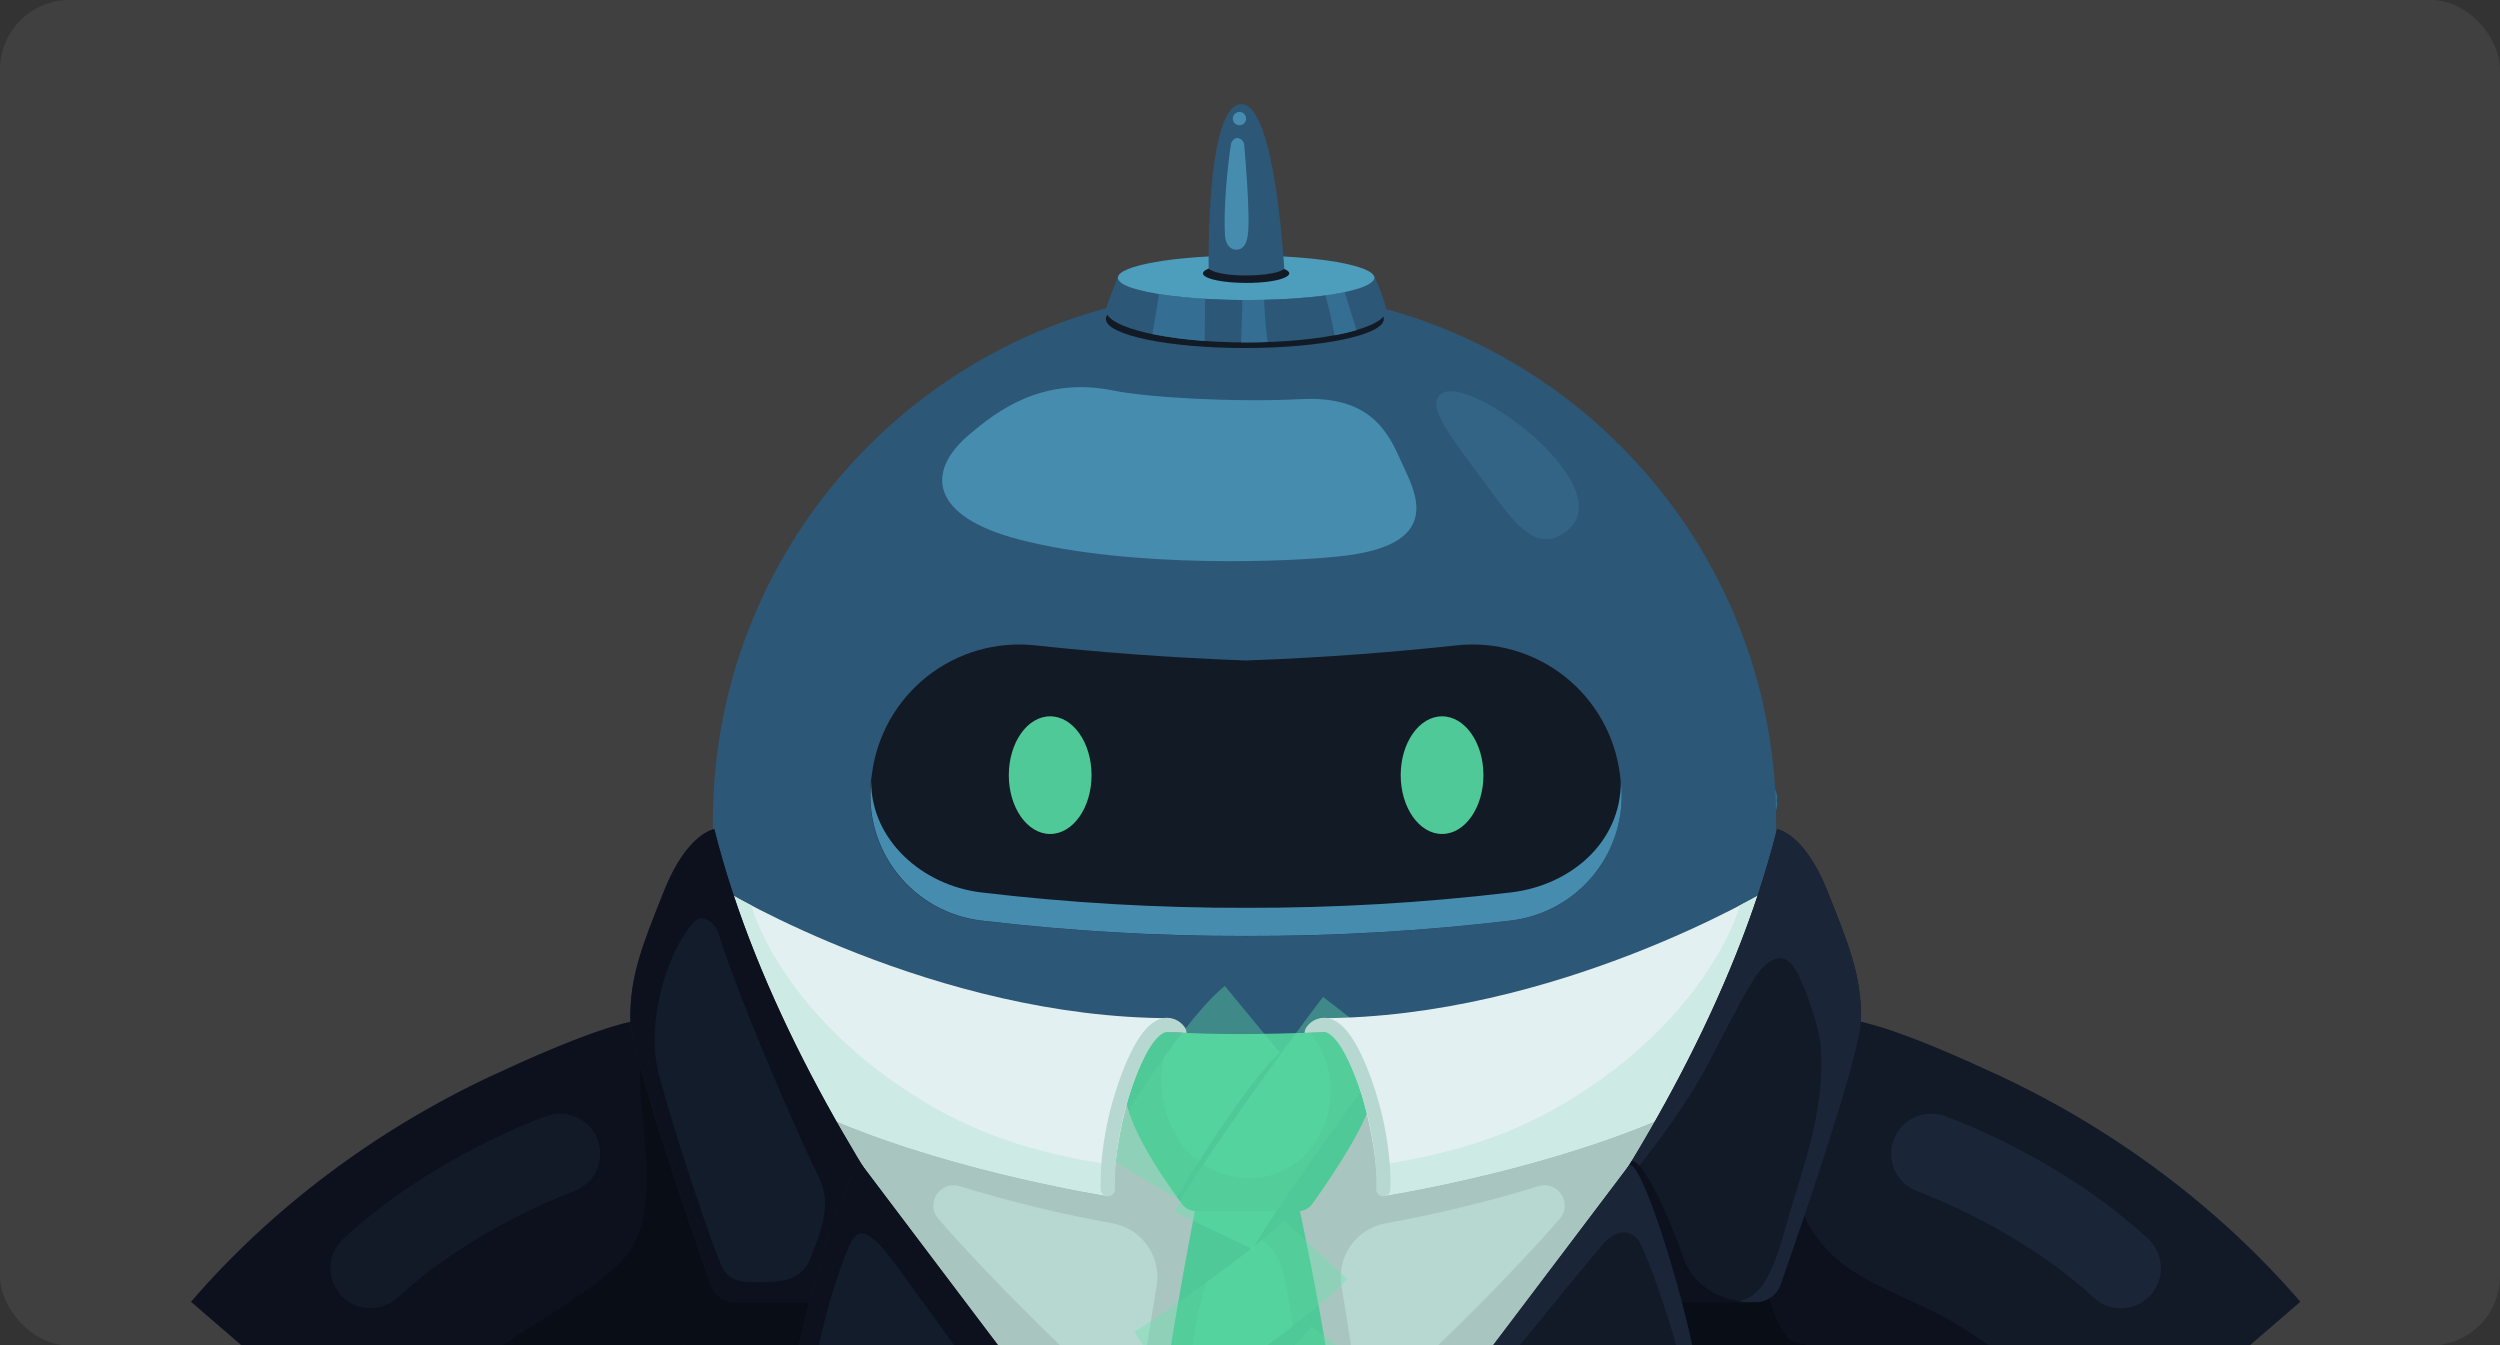 <svg width="288" height="155" viewBox="0 0 288 155" fill="none" xmlns="http://www.w3.org/2000/svg">
<rect x="0" y="0" width="288" height="155" fill="#333333" stroke="none"/>
<g clip-path="url(#clip0)">
<rect width="288" height="155" rx="8" fill="#404040"/>
<path d="M143.546 50.979C110.678 50.979 84.024 77.604 84.014 109.889L83.991 178.976V182.951C84.06 185.021 88.43 188.401 100.581 191.205C112.024 193.838 127.265 195.306 143.497 195.313C159.728 195.319 174.973 193.871 186.416 191.235C198.668 188.414 203.016 185.002 203.016 182.938V179.022L203.036 109.932C203.036 77.64 176.411 50.986 143.543 50.976L143.546 50.979Z" fill="#121A26"/>
<path d="M143.53 97.055C159.761 97.055 175.002 98.519 186.445 101.158C198.695 103.989 203.042 107.411 203.042 109.465C203.042 111.519 198.691 114.941 186.442 117.762C174.996 120.395 159.755 121.846 143.523 121.84C127.292 121.833 112.047 120.375 100.604 117.732C88.355 114.905 84.01 111.479 84.01 109.426C84.01 107.372 88.358 103.953 100.611 101.132C112.054 98.499 127.298 97.048 143.53 97.055ZM143.53 95.323C109.707 95.323 82.283 101.626 82.283 109.426C82.283 117.225 109.697 123.558 143.52 123.577C177.342 123.597 204.767 117.275 204.77 109.478C204.773 101.682 177.355 95.346 143.53 95.327V95.323Z" fill="#468CAF"/>
<path d="M143.536 79.869C159.768 79.869 175.009 81.333 186.452 83.976C198.701 86.803 203.046 90.229 203.046 92.283C203.046 94.336 198.698 97.756 186.445 100.576C175.002 103.209 159.758 104.66 143.526 104.654C127.295 104.647 112.054 103.193 100.611 100.55C88.362 97.719 84.017 94.297 84.017 92.243C84.017 90.189 88.365 86.767 100.617 83.946C112.06 81.314 127.305 79.865 143.536 79.869ZM143.536 78.141C109.711 78.141 82.289 84.443 82.286 92.243C82.283 100.043 109.704 106.372 143.526 106.395C177.349 106.418 204.773 100.092 204.777 92.293C204.78 84.493 177.359 78.161 143.536 78.141Z" fill="#2A6D96"/>
<path d="M143.385 33.409C109.562 33.409 82.131 60.807 82.121 94.623V105.954C82.121 113.754 109.536 120.086 143.362 120.105C177.188 120.125 204.609 113.803 204.609 106.003V94.672C204.622 60.853 177.211 33.418 143.385 33.409Z" fill="#2C5777"/>
<path d="M143.408 40.093C152.249 40.093 159.416 38.594 159.416 36.745C159.416 34.897 152.249 33.398 143.408 33.398C134.567 33.398 127.4 34.897 127.4 36.745C127.4 38.594 134.567 40.093 143.408 40.093Z" fill="#121A26"/>
<path d="M156.052 33.372C153.436 34.09 148.812 34.57 143.546 34.567C138.28 34.563 133.673 34.083 131.04 33.362C129.658 33 128.792 32.319 128.795 31.855C128.795 31.855 127.39 35.376 127.39 35.719C127.39 37.776 134.631 39.444 143.54 39.447C152.449 39.451 159.689 37.802 159.692 35.728C159.692 35.202 158.534 32.006 158.231 31.73C158.014 32.149 157.705 32.514 157.328 32.798C156.951 33.083 156.515 33.279 156.052 33.372Z" fill="#2C5777"/>
<path d="M138.83 34.428C136.836 34.31 135.026 34.122 133.515 33.879C133.278 35.415 133.026 36.95 132.758 38.486C134.743 38.879 136.752 39.142 138.771 39.276C138.784 38.819 138.807 35.584 138.83 34.428Z" fill="#346F93"/>
<path d="M145.623 34.541C144.945 34.558 144.255 34.567 143.553 34.567H143.128C143.079 35.883 143 39.119 142.983 39.444H143.549C144.388 39.444 145.21 39.43 146.018 39.402C145.801 37.796 145.708 36.17 145.623 34.541Z" fill="#346F93"/>
<path d="M154.914 33.642C154.255 33.78 153.505 33.906 152.692 34.017C153.12 35.531 153.446 37.068 153.739 38.625C154.593 38.47 155.439 38.271 156.273 38.029C155.809 36.565 155.348 35.107 154.914 33.642Z" fill="#346F93"/>
<path d="M143.553 29.433C135.397 29.433 128.782 30.578 128.782 31.997C128.782 32.497 129.615 32.984 131.05 33.362C133.683 34.083 138.29 34.567 143.556 34.567C148.822 34.567 153.449 34.116 156.062 33.372C157.273 33.043 158.333 32.507 158.333 32.006C158.323 30.575 151.708 29.436 143.553 29.433Z" fill="#4D9DBC"/>
<path d="M143.553 30.397C140.808 30.397 138.58 30.887 138.58 31.493C138.58 31.707 138.86 31.908 139.344 32.076C140.222 32.385 141.779 32.589 143.553 32.592C145.327 32.596 146.883 32.398 147.762 32.079C148.17 31.931 148.526 31.71 148.526 31.496C148.526 30.904 146.301 30.4 143.553 30.397Z" fill="#121A26"/>
<path d="M89.882 65.069V65.106V65.085C89.882 65.08 89.882 65.074 89.882 65.069Z" fill="#121A26"/>
<path d="M204.777 92.161L204.711 91.934C204.711 92.168 204.731 92.398 204.737 92.632C204.762 92.476 204.775 92.319 204.777 92.161Z" fill="#121A26"/>
<path d="M186.692 89.857L186.613 89.199C186.052 84.751 183.765 80.701 180.247 77.923C176.728 75.145 172.258 73.861 167.801 74.346C161.084 75.07 152.741 75.768 143.526 76.087C134.311 75.758 125.965 75.07 119.248 74.346C114.79 73.862 110.32 75.148 106.802 77.928C103.284 80.708 100.999 84.76 100.44 89.209L100.357 89.867C100.119 91.76 100.257 93.68 100.763 95.519C101.269 97.358 102.133 99.079 103.306 100.583C104.479 102.087 105.938 103.344 107.599 104.283C109.259 105.222 111.088 105.823 112.982 106.053C123.117 107.26 133.316 107.855 143.523 107.833C153.731 107.855 163.931 107.26 174.068 106.053C175.962 105.823 177.792 105.221 179.453 104.282C181.115 103.343 182.574 102.085 183.747 100.58C184.92 99.075 185.784 97.353 186.29 95.512C186.795 93.672 186.932 91.75 186.692 89.857Z" fill="#121A26"/>
<path d="M174.087 102.804C163.951 104.009 153.751 104.602 143.543 104.581C133.336 104.602 123.137 104.009 113.002 102.804C106.206 101.975 100.361 96.735 100.361 90.048C99.933 93.842 101.022 97.651 103.39 100.647C105.757 103.642 109.212 105.581 113.002 106.043C123.137 107.25 133.336 107.845 143.543 107.823C153.751 107.845 163.951 107.25 174.087 106.043C177.877 105.581 181.332 103.642 183.699 100.647C186.067 97.651 187.156 93.842 186.728 90.048C186.712 97.13 180.867 101.991 174.087 102.804Z" fill="#468CAF"/>
<path d="M143.52 123.554C109.697 123.554 82.279 117.212 82.283 109.403L82.263 160.994C82.263 165.41 91.063 169.359 104.843 171.953H104.935C106.106 172.169 107.308 172.147 108.47 171.886C109.631 171.626 110.728 171.134 111.694 170.438C112.661 169.743 113.476 168.86 114.092 167.841C114.708 166.823 115.112 165.69 115.279 164.512C115.279 164.485 115.279 164.462 115.279 164.443C116.378 157.672 119.875 151.522 125.133 147.116C130.39 142.709 137.057 140.341 143.915 140.442C150.774 140.543 157.368 143.108 162.492 147.668C167.617 152.227 170.931 158.478 171.83 165.279C171.83 165.279 171.83 165.302 171.83 165.315C171.952 166.374 172.288 167.397 172.817 168.322C173.347 169.247 174.059 170.055 174.91 170.697C175.762 171.339 176.734 171.801 177.77 172.055C178.805 172.31 179.881 172.351 180.933 172.177L182.15 171.963C195.93 169.376 204.734 165.436 204.737 161.017V109.429C204.767 117.252 177.346 123.567 143.52 123.554Z" fill="#2C5777"/>
<path d="M91.004 159.256C88.621 153.332 88.121 146.852 87.015 140.619C86.588 138.226 86.104 135.843 85.498 133.49C85.149 132.141 84.767 130.801 84.333 129.478C84.152 128.935 83.965 128.392 83.767 127.856C83.731 127.764 83.642 127.527 83.54 127.28C83.349 126.865 83.046 126.2 82.938 125.987C82.727 125.575 82.503 125.167 82.279 124.766V161.004C82.279 164.624 88.151 167.915 97.803 170.403C94.894 167.12 92.592 163.345 91.004 159.256Z" fill="#1F4060"/>
<path d="M204.227 123.752C204.181 123.847 204.125 123.959 204.066 124.081C203.661 125.141 203.243 126.194 202.855 127.26C201.617 130.648 200.698 134.144 200.11 137.703C200.014 138.288 199.935 138.874 199.84 139.46C199.84 139.539 199.817 139.602 199.81 139.651C199.702 140.457 199.597 141.264 199.481 142.07C199.334 143.167 199.175 144.256 199.004 145.338C198.27 150.018 197.303 154.694 195.687 159.16C194.288 163.024 192.567 166.796 190.25 170.169C199.29 167.711 204.747 164.531 204.75 161.053V122.679C204.582 123.028 204.401 123.383 204.227 123.752Z" fill="#1F4060"/>
<path opacity="0.57" d="M186.439 123.163C186.828 123.083 187.23 123.092 187.615 123.188C188.001 123.283 188.36 123.464 188.667 123.716C188.974 123.969 189.221 124.286 189.389 124.646C189.558 125.006 189.643 125.398 189.641 125.796V160.352C189.636 162.169 188.911 163.911 187.626 165.196C186.341 166.481 184.6 167.205 182.782 167.21C180.965 167.204 179.225 166.48 177.94 165.195C176.656 163.91 175.932 162.169 175.927 160.352V128.517C175.926 127.473 176.304 126.464 176.991 125.677C177.678 124.89 178.627 124.379 179.662 124.239C182.088 123.91 184.355 123.577 186.439 123.163Z" fill="#468CAF"/>
<path opacity="0.57" d="M100.617 123.163C100.228 123.083 99.826 123.092 99.441 123.188C99.055 123.283 98.696 123.464 98.389 123.716C98.082 123.969 97.836 124.286 97.667 124.646C97.499 125.006 97.412 125.398 97.415 125.796V160.352C97.42 162.169 98.144 163.91 99.429 165.195C100.713 166.48 102.454 167.204 104.27 167.21C106.088 167.205 107.829 166.481 109.115 165.196C110.4 163.911 111.124 162.169 111.129 160.352V128.517C111.129 127.473 110.751 126.464 110.064 125.677C109.377 124.891 108.429 124.38 107.394 124.239C104.975 123.91 102.697 123.577 100.617 123.163Z" fill="#468CAF"/>
<path d="M143.553 187.039C153.295 187.039 161.193 179.142 161.193 169.399C161.193 159.657 153.295 151.759 143.553 151.759C133.81 151.759 125.913 159.657 125.913 169.399C125.913 179.142 133.81 187.039 143.553 187.039Z" fill="#2C5777"/>
<path d="M128.513 170.36C128.387 170.36 128.262 170.336 128.145 170.287C128.029 170.239 127.923 170.168 127.834 170.079C127.745 169.989 127.675 169.884 127.627 169.767C127.579 169.65 127.554 169.525 127.555 169.399C127.56 165.158 129.247 161.092 132.246 158.093C135.245 155.094 139.312 153.407 143.553 153.401C143.798 153.416 144.027 153.523 144.196 153.702C144.364 153.88 144.458 154.116 144.458 154.361C144.458 154.606 144.364 154.842 144.196 155.02C144.027 155.199 143.798 155.306 143.553 155.32C139.82 155.325 136.241 156.809 133.601 159.449C130.961 162.088 129.476 165.666 129.47 169.399C129.471 169.525 129.446 169.65 129.398 169.767C129.35 169.884 129.28 169.989 129.191 170.079C129.102 170.168 128.996 170.239 128.88 170.287C128.763 170.336 128.639 170.36 128.513 170.36Z" fill="#468CAF"/>
<path d="M143.023 12C138.876 12 139.241 30.947 139.241 30.947C139.241 30.947 139.946 31.73 143.52 31.73C147.094 31.73 147.946 30.986 147.946 30.986C147.946 30.986 146.933 12 143.023 12Z" fill="#2C5777"/>
<path d="M120.979 96.074C123.611 96.074 125.745 93.04 125.745 89.298C125.745 85.555 123.611 82.521 120.979 82.521C118.347 82.521 116.214 85.555 116.214 89.298C116.214 93.04 118.347 96.074 120.979 96.074Z" fill="#4FC997"/>
<path d="M166.126 96.074C168.758 96.074 170.892 93.04 170.892 89.298C170.892 85.555 168.758 82.521 166.126 82.521C163.494 82.521 161.361 85.555 161.361 89.298C161.361 93.04 163.494 96.074 166.126 96.074Z" fill="#4FC997"/>
<path d="M142.43 28.765C141.706 28.765 141.177 28.153 141.114 27.09C140.893 22.594 141.772 16.851 141.772 16.851C141.792 16.315 142.138 15.897 142.559 15.897C142.784 15.924 142.99 16.036 143.136 16.209C143.282 16.383 143.357 16.605 143.345 16.831C143.345 16.831 144.082 24.944 143.743 27.09C143.599 28.202 143.151 28.765 142.43 28.765Z" fill="#468CAF"/>
<path d="M142.786 14.429C143.21 14.429 143.553 14.085 143.553 13.662C143.553 13.239 143.21 12.895 142.786 12.895C142.363 12.895 142.019 13.239 142.019 13.662C142.019 14.085 142.363 14.429 142.786 14.429Z" fill="#468CAF"/>
<path d="M128.341 45.003C119.989 43.282 114.71 47.471 111.619 50.094C106.587 54.373 107.183 59.51 117.448 62.163C130.316 65.49 148.802 64.766 154.966 64.016C166.577 62.594 162.884 56.426 161.502 53.352C160.024 50.061 158.112 45.533 149.822 45.98C142.388 46.372 132.175 45.793 128.341 45.003Z" fill="#468CAF"/>
<g opacity="0.5">
<path opacity="0.5" d="M166.35 45.207C170.204 43.614 187.554 56.821 179.982 61.528C176.315 63.802 173.604 58.957 170.368 54.695C166.429 49.502 164.083 46.148 166.35 45.207Z" fill="#468CAF"/>
</g>
<path d="M85.393 110.877C85.393 110.877 104.994 125.358 142.328 125.358C179.662 125.358 200.58 112.193 200.58 112.193C200.58 112.193 195.479 175.217 144.303 175.217C93.127 175.217 85.393 110.877 85.393 110.877Z" fill="#A8C6BF"/>
<path d="M108.098 140.401C113.887 147.069 121.4 154.385 126.199 158.864C126.649 159.284 127.206 159.573 127.809 159.699C128.411 159.826 129.037 159.785 129.619 159.582C130.2 159.379 130.715 159.02 131.107 158.546C131.5 158.071 131.755 157.499 131.846 156.889C132.267 154.105 132.774 150.91 133.238 148.145C133.512 146.516 133.133 144.845 132.183 143.494C131.233 142.143 129.789 141.221 128.163 140.928C122.211 139.853 116.328 138.424 110.546 136.649C110.062 136.497 109.542 136.508 109.064 136.679C108.586 136.85 108.178 137.173 107.901 137.597C107.623 138.022 107.492 138.526 107.528 139.032C107.564 139.539 107.764 140.019 108.098 140.401Z" fill="#B6D8D0"/>
<path d="M179.682 140.401C173.893 147.069 166.38 154.385 161.581 158.864C161.131 159.284 160.574 159.573 159.971 159.699C159.368 159.826 158.743 159.785 158.161 159.582C157.58 159.379 157.065 159.02 156.673 158.546C156.28 158.071 156.024 157.499 155.934 156.889C155.512 154.105 155.006 150.91 154.542 148.145C154.268 146.516 154.647 144.845 155.597 143.494C156.547 142.143 157.991 141.221 159.616 140.928C165.568 139.853 171.451 138.424 177.234 136.649C177.718 136.497 178.238 136.508 178.716 136.679C179.193 136.85 179.602 137.173 179.879 137.597C180.157 138.022 180.288 138.526 180.252 139.032C180.216 139.539 180.016 140.019 179.682 140.401Z" fill="#B6D8D0"/>
<path d="M137.941 138.081C137.941 138.081 133.551 160.352 132.728 171.212L154.449 170.992C154.449 160.681 149.43 138.081 149.43 138.081H137.941Z" fill="#4FC997"/>
<path d="M132.745 118.795C132.745 118.795 137.27 119.124 142.74 119.124C148.21 119.124 155.782 118.795 155.782 118.795C155.782 118.795 157.981 121.198 157.981 126.177C157.981 129.346 151.211 138.63 151.211 138.63C151.026 138.906 150.777 139.133 150.484 139.289C150.191 139.446 149.865 139.528 149.533 139.529H137.8C137.463 139.529 137.132 139.444 136.837 139.284C136.541 139.123 136.291 138.89 136.108 138.607C136.108 138.607 129.658 130.169 129.658 125.917C129.658 119.802 132.745 118.795 132.745 118.795Z" fill="#4FC997"/>
<g style="mix-blend-mode:screen" opacity="0.35">
<path d="M133.337 157.663C136.572 155.636 148.052 147.714 151.537 143.959" stroke="#61E5AC" stroke-width="10" stroke-miterlimit="10"/>
</g>
<g style="mix-blend-mode:screen" opacity="0.35">
<path d="M131 174.889C135.335 172.996 150.556 161.915 155.081 155.745" stroke="#61E5AC" stroke-width="10" stroke-miterlimit="10"/>
</g>
<g style="mix-blend-mode:multiply" opacity="0.44">
<path d="M136.493 167.326C136.533 164.387 136.75 161.438 137.023 158.516C137.369 154.784 137.876 150.989 139.064 147.418C139.929 144.815 142.121 140.872 145.458 142.952C147.288 144.091 147.92 146.533 148.219 148.521C148.591 151.002 150.276 158.762 150.645 170.837C150.645 170.903 150.668 170.966 150.678 171.032L154.449 170.992C154.449 160.681 149.746 139.529 149.746 139.529H137.658C137.658 139.529 133.551 160.352 132.722 171.213L136.483 171.173C136.395 169.827 136.48 168.438 136.493 167.326Z" fill="#4FC997"/>
</g>
<g style="mix-blend-mode:screen" opacity="0.35">
<path d="M131.195 135.478C131.195 135.478 139.623 121.27 144.277 117.43" stroke="#61E5AC" stroke-width="10" stroke-miterlimit="10"/>
</g>
<g style="mix-blend-mode:screen" opacity="0.35">
<path d="M139.804 141.757C141.562 138.081 152.998 122.261 156.371 117.9" stroke="#61E5AC" stroke-width="10" stroke-miterlimit="10"/>
</g>
<g style="mix-blend-mode:multiply" opacity="0.44">
<path d="M155.782 118.795C155.782 118.795 153.709 118.884 150.948 118.969C151.631 119.878 152.19 120.874 152.61 121.931C154.196 126.032 152.906 131.163 149.398 133.852C145.208 137.067 139.195 135.941 136.128 131.768C133.548 128.257 132.837 122.599 135.407 118.933C133.762 118.854 132.745 118.782 132.745 118.782C132.745 118.782 129.645 119.789 129.645 125.904C129.645 130.156 136.108 138.594 136.108 138.594C136.291 138.877 136.541 139.109 136.837 139.27C137.132 139.431 137.463 139.515 137.8 139.516H149.533C149.865 139.515 150.191 139.433 150.484 139.276C150.777 139.119 151.026 138.893 151.211 138.617C151.211 138.617 157.981 129.333 157.981 126.164C157.981 121.197 155.782 118.795 155.782 118.795Z" fill="#4FC997"/>
</g>
<path d="M83.254 102.485C83.254 102.485 107.772 117.295 134.924 117.295C129.408 122.808 128.434 133.773 128.22 136.969C128.212 137.082 128.18 137.193 128.127 137.293C128.074 137.393 128 137.482 127.911 137.552C127.822 137.622 127.719 137.673 127.609 137.701C127.499 137.73 127.384 137.735 127.272 137.716C123.046 137.002 104.623 133.635 91.317 126.856C76.178 119.105 83.254 102.485 83.254 102.485Z" fill="#E3F0F1"/>
<path d="M106.433 126.905C90.247 117.121 86.584 104.756 86.584 104.318C84.442 103.203 83.254 102.485 83.254 102.485C83.254 102.485 76.178 119.105 91.317 126.839C104.623 133.635 123.046 137.002 127.272 137.7C127.384 137.718 127.499 137.713 127.609 137.685C127.719 137.657 127.822 137.606 127.911 137.535C128 137.465 128.074 137.377 128.127 137.277C128.18 137.176 128.212 137.066 128.22 136.953C128.259 136.327 128.332 135.396 128.463 134.27C120.719 133.095 113.532 131.2 106.433 126.905Z" fill="#CEEAE4"/>
<path d="M127.624 137.808C127.414 137.807 127.213 137.727 127.061 137.583C126.909 137.44 126.817 137.243 126.804 137.034C126.804 136.811 126.495 131.44 128.881 124.643C130.527 119.95 132.241 117.538 134.117 117.268C134.554 117.216 134.997 117.279 135.402 117.452C135.806 117.626 136.158 117.903 136.421 118.256C136.586 118.469 136.681 118.727 136.694 118.996L134.331 118.897C133.907 118.966 132.38 119.621 130.425 125.19C128.154 131.657 128.45 136.883 128.45 136.936C128.463 137.153 128.388 137.367 128.243 137.53C128.098 137.693 127.894 137.792 127.677 137.804L127.624 137.808Z" fill="#B6D8D0"/>
<path d="M203.723 102.485C203.723 102.485 179.205 117.295 152.053 117.295C157.569 122.808 158.544 133.773 158.761 136.969C158.768 137.082 158.8 137.193 158.852 137.293C158.905 137.393 158.979 137.481 159.068 137.552C159.157 137.622 159.259 137.673 159.369 137.701C159.479 137.73 159.593 137.735 159.705 137.716C163.934 137.002 182.354 133.635 195.66 126.856C210.799 119.105 203.723 102.485 203.723 102.485Z" fill="#E3F0F1"/>
<path d="M180.544 126.905C196.73 117.121 200.396 104.756 200.396 104.318C202.535 103.203 203.723 102.485 203.723 102.485C203.723 102.485 210.799 119.105 195.66 126.839C182.354 133.635 163.934 137.002 159.705 137.7C159.593 137.718 159.479 137.713 159.369 137.685C159.259 137.657 159.157 137.606 159.068 137.535C158.979 137.465 158.905 137.377 158.852 137.276C158.8 137.176 158.768 137.066 158.761 136.953C158.718 136.327 158.646 135.396 158.517 134.27C166.258 133.095 173.446 131.2 180.544 126.905Z" fill="#CEEAE4"/>
<path d="M159.353 137.808C159.563 137.808 159.765 137.728 159.918 137.585C160.071 137.441 160.163 137.244 160.176 137.034C160.176 136.811 160.482 131.44 158.096 124.643C156.45 119.95 154.736 117.538 152.86 117.268C152.423 117.216 151.98 117.279 151.575 117.452C151.171 117.626 150.819 117.903 150.556 118.256C150.393 118.469 150.298 118.727 150.286 118.996L152.649 118.897C153.07 118.966 154.601 119.621 156.552 125.19C158.823 131.657 158.547 136.883 158.544 136.936C158.536 137.043 158.551 137.152 158.586 137.254C158.621 137.356 158.675 137.45 158.747 137.531C158.819 137.612 158.906 137.678 159.003 137.724C159.1 137.771 159.206 137.799 159.314 137.804L159.353 137.808Z" fill="#B6D8D0"/>
<path d="M81.062 109.998L78.208 152.782V173.187H123.517L81.062 109.998Z" fill="#090E16"/>
<path d="M50.165 174.25L22 149.965C31.277 139.203 43.224 130.218 56.556 123.965C66.43 119.358 72.627 117.225 75.167 117.429C88.424 134.214 83.744 153.96 80.041 154.618C77.738 155.023 64.05 158.146 50.165 174.25Z" fill="#0D111E"/>
<path d="M73.956 115.731C74.154 117.176 73.298 121.178 73.874 127.332C74.404 133.115 75.691 141.155 71.57 145.282C69.033 147.819 65.534 150.087 61.509 152.605C47.723 161.231 43.408 167.563 42.951 168.02L50.191 174.25C64.076 158.147 77.751 154.938 80.055 154.629C97.076 152.345 80.018 129.774 73.956 115.731Z" fill="#090E16"/>
<path d="M42.507 150.699C41.596 150.666 40.715 150.362 39.976 149.828C39.237 149.294 38.674 148.552 38.356 147.697C38.039 146.842 37.983 145.913 38.194 145.026C38.406 144.139 38.876 143.335 39.545 142.715C49.698 133.299 62.461 128.738 62.997 128.563C64.15 128.157 65.416 128.225 66.519 128.753C67.621 129.281 68.469 130.225 68.875 131.377C69.281 132.53 69.213 133.797 68.685 134.899C68.158 136.001 67.213 136.849 66.061 137.255C65.844 137.331 54.483 141.445 45.811 149.485C44.914 150.311 43.725 150.748 42.507 150.699Z" fill="#121A27"/>
<path d="M82.286 95.517C82.286 95.517 79.196 95.955 76.563 102.484C73.93 109.014 72.614 112.42 72.614 117.242C72.614 121.273 79.594 141.457 81.888 147.974C82.097 148.568 82.485 149.083 82.999 149.447C83.513 149.811 84.128 150.007 84.758 150.008H94.772L126.772 170.682C126.772 170.682 92.07 134.461 82.286 95.517Z" fill="#121C2B"/>
<path d="M82.286 95.517C82.286 95.517 79.196 95.955 76.563 102.484C73.93 109.014 72.614 112.42 72.614 117.242C72.614 121.273 79.594 141.457 81.888 147.974C82.097 148.568 82.485 149.083 82.999 149.447C83.513 149.811 84.128 150.007 84.758 150.008H94.772L126.772 170.682C126.772 170.682 92.07 134.461 82.286 95.517ZM93.288 145.104C92.084 148.016 88.885 147.687 86.377 147.687C84.264 147.687 83.464 146.746 82.921 145.364C80.371 138.864 76.365 126.025 75.737 123.037C74.421 116.863 77.346 108.816 80.055 106.105C80.884 105.279 82.319 106.124 82.786 107.595C85.61 116.481 92.521 131.999 94.404 135.784C95.872 138.722 94.506 142.142 93.288 145.104Z" fill="#0D111E"/>
<path d="M90.675 166.457C90.675 168.579 94.818 176.33 95.322 175.928L126.785 170.682L99.32 134.244C97.708 133.098 89.868 158.519 90.675 166.457Z" fill="#121C2B"/>
<path d="M99.32 134.244C97.708 133.112 89.868 158.532 90.675 166.47C90.677 166.566 90.684 166.661 90.698 166.756V166.839C90.714 166.937 90.731 167.039 90.757 167.148C90.757 167.148 90.757 167.171 90.757 167.184C90.787 167.309 90.82 167.444 90.862 167.582C90.868 167.61 90.876 167.638 90.885 167.665C90.925 167.796 90.965 167.931 91.014 168.069C91.013 168.084 91.013 168.098 91.014 168.112C91.067 168.273 91.126 168.441 91.192 168.609C91.19 168.621 91.19 168.633 91.192 168.645C91.254 168.813 91.32 168.974 91.392 169.165C92.617 172.196 94.907 176.215 95.272 175.925L98.139 175.448C96.602 172.874 95.904 171.999 94.772 169.169C94.224 167.795 93.795 166.377 93.489 164.93C92.794 158.38 95.987 147.757 97.793 143.59C98.801 141.27 99.926 141.991 101.387 143.455C103.609 145.677 114.019 161.803 123.684 171.759L127.258 171.199L99.32 134.244Z" fill="#0D111E"/>
<path d="M205.942 109.998L208.795 152.782V173.187H163.487L205.942 109.998Z" fill="#090E16"/>
<path d="M236.835 174.25L265 149.965C255.723 139.203 243.776 130.218 230.444 123.965C220.571 119.358 214.377 117.225 211.833 117.429C198.58 134.214 203.256 153.96 206.962 154.618C209.262 155.023 222.95 158.146 236.835 174.25Z" fill="#121A27"/>
<path d="M206.314 126.697C206.113 128.161 206.055 129.641 206.139 131.117C206.468 136.916 207.301 141.395 211.757 145.183C215.397 148.28 221.479 150.087 225.504 152.604C239.29 161.23 243.605 167.562 244.062 168.02L236.822 174.25C222.937 158.146 209.249 155.023 206.962 154.628C203.938 154.105 200.251 140.74 206.314 126.697Z" fill="#0D111E"/>
<path d="M244.494 150.699C245.405 150.666 246.285 150.362 247.024 149.828C247.763 149.294 248.327 148.552 248.644 147.697C248.961 146.842 249.017 145.913 248.806 145.026C248.594 144.139 248.124 143.335 247.456 142.715C237.303 133.299 224.54 128.738 224.003 128.563C223.433 128.362 222.828 128.275 222.223 128.308C221.619 128.34 221.027 128.492 220.482 128.753C219.936 129.014 219.447 129.38 219.042 129.831C218.638 130.281 218.327 130.806 218.125 131.377C217.924 131.948 217.837 132.553 217.87 133.157C217.902 133.761 218.054 134.353 218.315 134.899C218.576 135.445 218.943 135.934 219.393 136.338C219.843 136.742 220.368 137.054 220.939 137.255C221.16 137.331 232.517 141.445 241.189 149.485C242.087 150.311 243.275 150.748 244.494 150.699Z" fill="#1A2638"/>
<path d="M204.714 95.517C204.714 95.517 207.808 95.955 210.441 102.484C213.073 109.014 214.39 112.42 214.39 117.242C214.39 121.273 207.406 141.457 205.112 147.974C204.904 148.568 204.515 149.083 204.001 149.448C203.487 149.812 202.873 150.008 202.242 150.008H192.215L160.216 170.682C160.216 170.682 194.933 134.461 204.714 95.517Z" fill="#121A27"/>
<path d="M206.998 137.041C208.848 131.173 210.141 126.039 209.766 120.585C209.608 118.282 207.765 113.016 206.722 111.492C205.284 109.396 203.677 110.669 202.582 112.022C201.532 113.319 199.234 117.788 197.046 122.033C192.962 129.952 185.619 138.235 184.411 139.456C192.639 126.766 200.745 111.367 204.727 95.517C204.727 95.517 207.821 95.955 210.454 102.484C213.087 109.014 214.403 112.42 214.403 117.242C214.403 121.273 207.419 141.457 205.126 147.974C204.917 148.568 204.528 149.083 204.014 149.446C203.5 149.81 202.885 150.005 202.256 150.004H199.429C204.036 150.004 204.836 143.84 206.998 137.041Z" fill="#1A2638"/>
<path d="M187.986 133.723C189.486 133.723 192.537 140.891 193.992 145.028C195.186 148.424 198.428 149.682 201.005 150.004H192.215L160.216 170.682C160.216 170.682 174.775 156.096 187.986 133.723Z" fill="#0D111E"/>
<path d="M196.325 166.457C196.325 168.579 192.182 176.33 191.681 175.928L160.216 170.682L187.679 134.244C189.295 133.098 197.125 158.519 196.325 166.457Z" fill="#121A27"/>
<path d="M187.679 134.244C189.295 133.112 197.131 158.532 196.325 166.47C196.325 167.24 195.779 168.751 195.058 170.347C195.15 169.03 195.387 166.848 195.246 165.466C194.561 158.045 190.967 147.777 189.157 143.607C188.15 141.287 186.11 141.672 184.741 143.222C183.046 145.144 162.137 170.735 161.95 171.196L159.692 171.212L187.679 134.244Z" fill="#1A2638"/>
</g>
<defs>
<clipPath id="clip0">
<rect width="288" height="155" rx="8" fill="white"/>
</clipPath>
</defs>
</svg>
